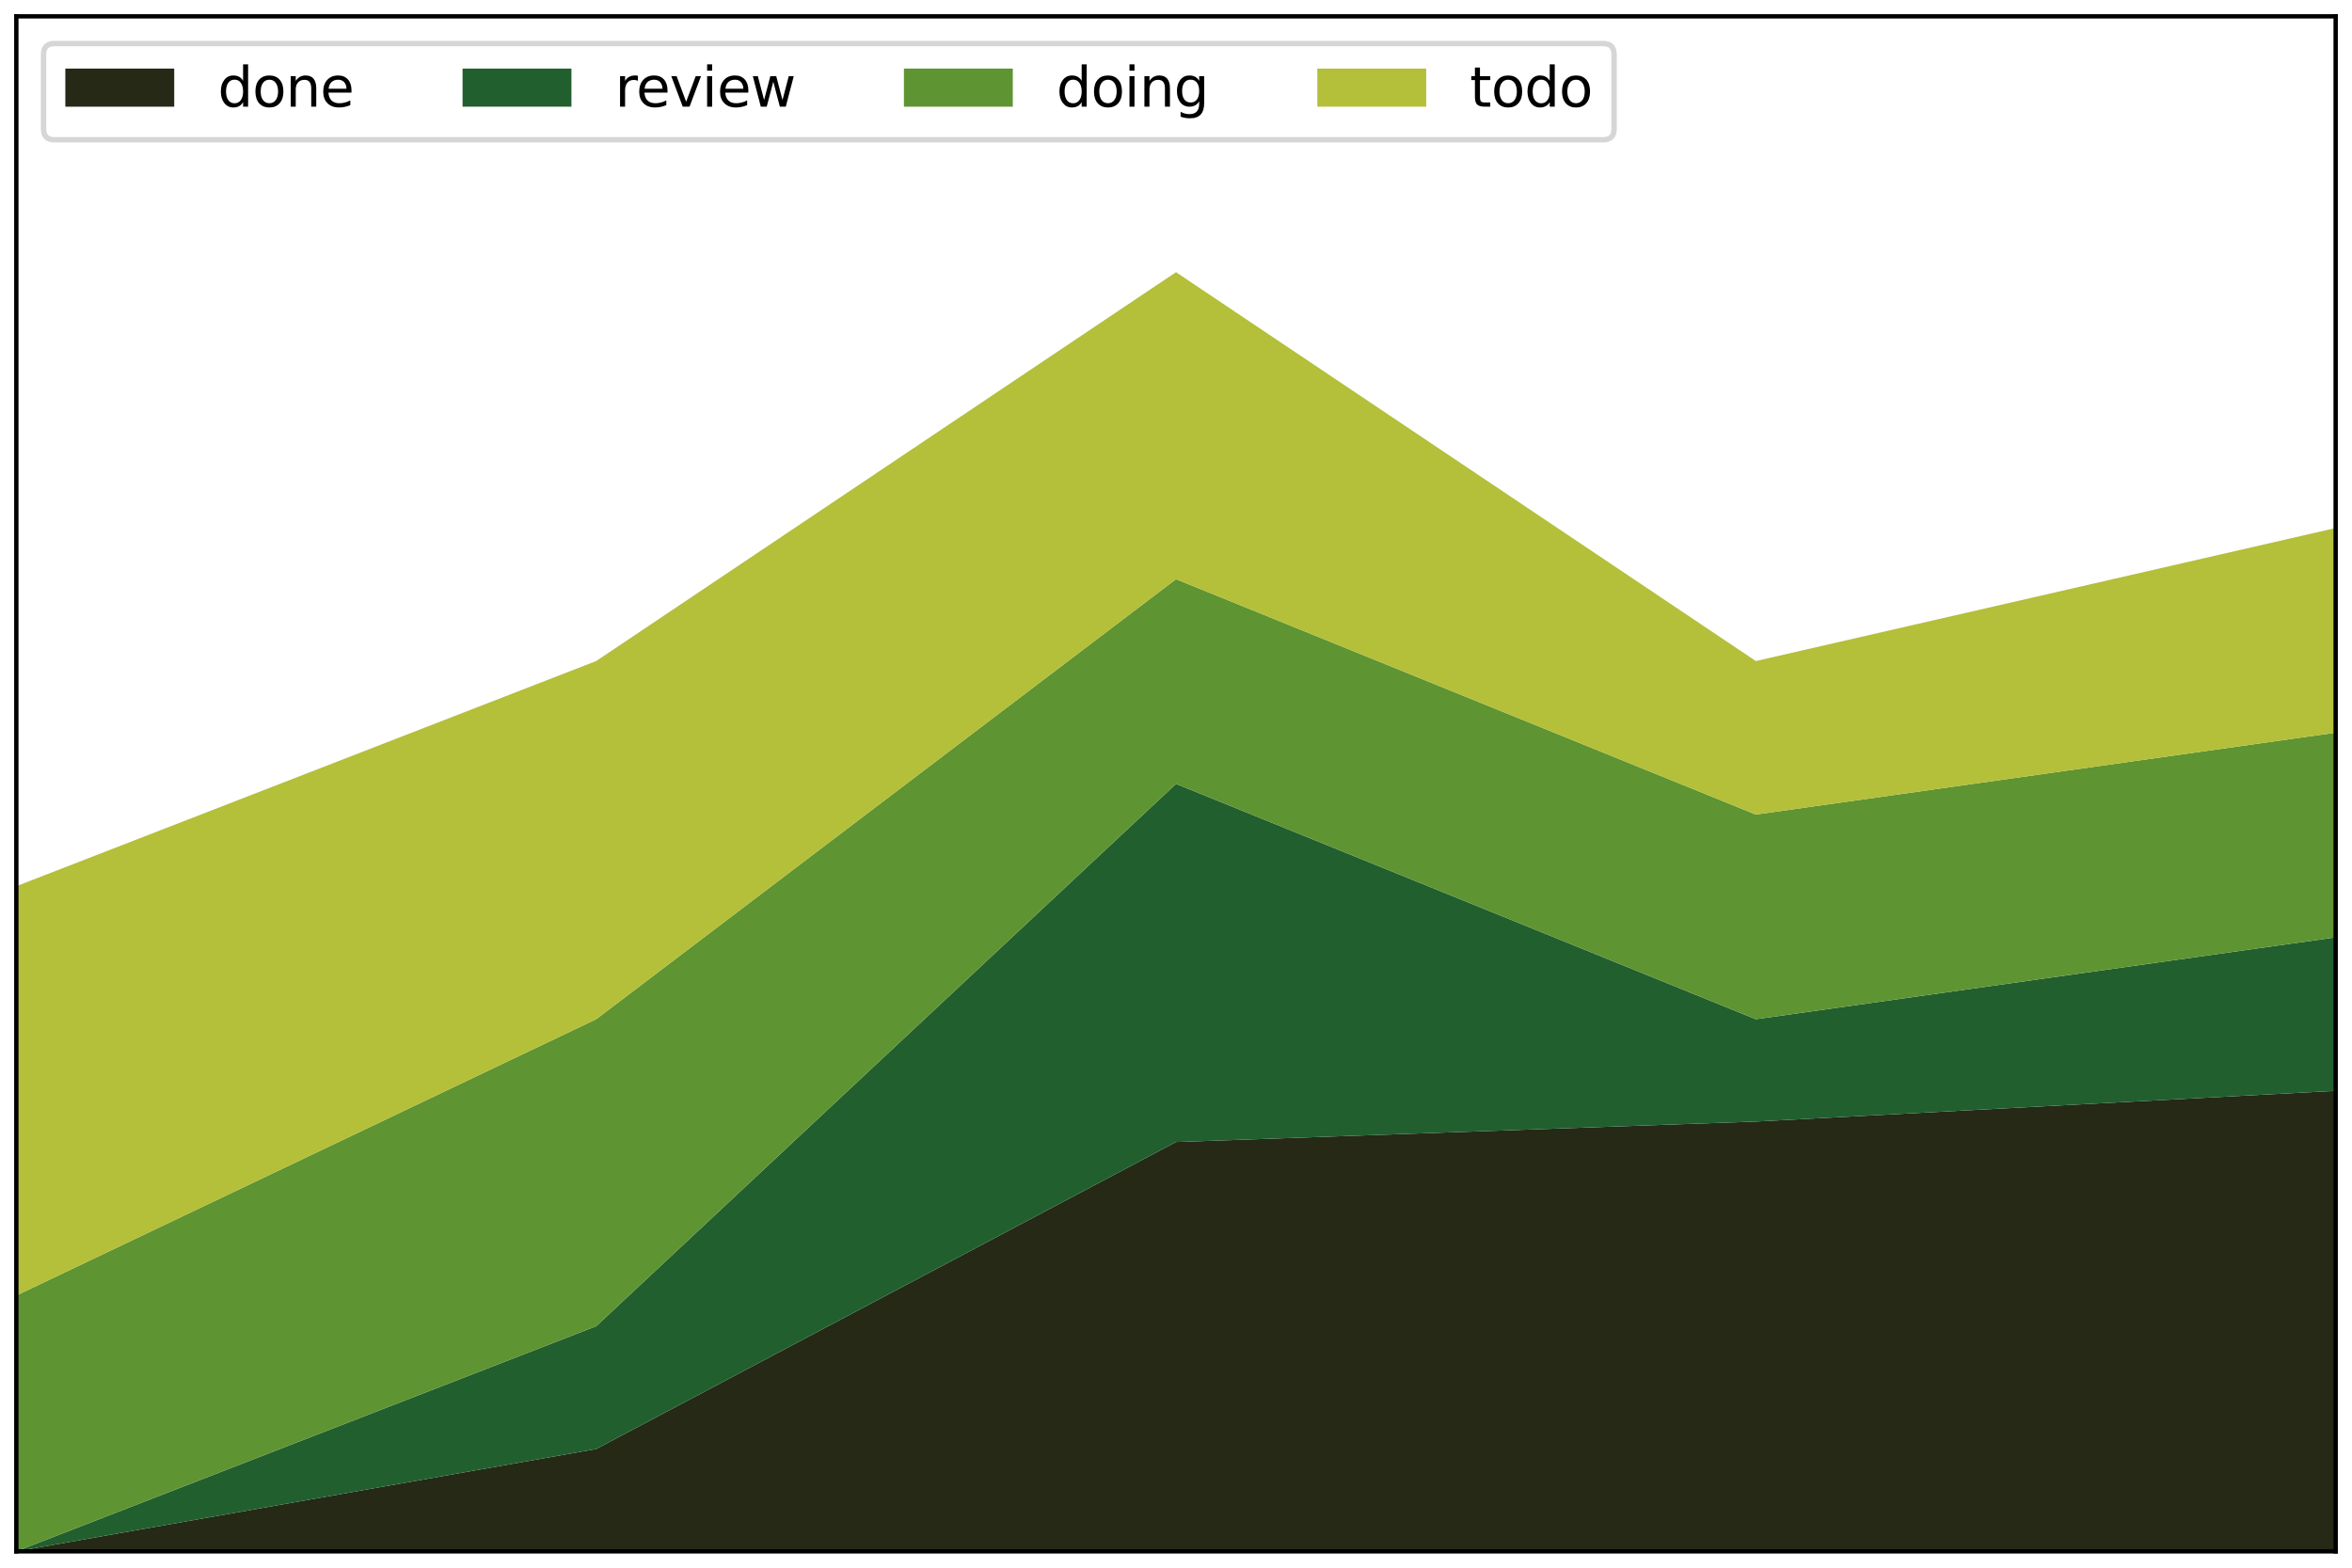 <?xml version="1.0" encoding="utf-8" standalone="no"?>
<!DOCTYPE svg PUBLIC "-//W3C//DTD SVG 1.1//EN"
  "http://www.w3.org/Graphics/SVG/1.1/DTD/svg11.dtd">
<svg xmlns:xlink="http://www.w3.org/1999/xlink" width="432pt" height="288pt" viewBox="0 0 432 288" xmlns="http://www.w3.org/2000/svg" version="1.1">
 <defs>
  <style type="text/css">*{stroke-linejoin: round; stroke-linecap: butt}</style>
 </defs>
 <g id="figure_1">
  <g id="patch_1">
   <path d="M 0 288 
L 432 288 
L 432 0 
L 0 0 
z
" style="fill: #ffffff"/>
  </g>
  <g id="axes_1">
   <g id="patch_2">
    <path d="M 3 285 
L 429 285 
L 429 3 
L 3 3 
z
" style="fill: #ffffff"/>
   </g>
   <g id="PolyCollection_1">
    <path d="M 3 285 
L 3 285 
L 109.5 285 
L 216 285 
L 322.5 285 
L 429 285 
L 429 200.4 
L 429 200.4 
L 322.5 206.04 
L 216 209.8 
L 109.5 266.2 
L 3 285 
z
" clip-path="url(#p82e5651b44)" style="fill: #252916"/>
   </g>
   <g id="PolyCollection_2">
    <path d="M 3 285 
L 3 285 
L 109.5 266.2 
L 216 209.8 
L 322.5 206.04 
L 429 200.4 
L 429 172.2 
L 429 172.2 
L 322.5 187.24 
L 216 144 
L 109.5 243.64 
L 3 285 
z
" clip-path="url(#p82e5651b44)" style="fill: #225f2f"/>
   </g>
   <g id="PolyCollection_3">
    <path d="M 3 238 
L 3 285 
L 109.5 243.64 
L 216 144 
L 322.5 187.24 
L 429 172.2 
L 429 134.6 
L 429 134.6 
L 322.5 149.64 
L 216 106.4 
L 109.5 187.24 
L 3 238 
z
" clip-path="url(#p82e5651b44)" style="fill: #5e9432"/>
   </g>
   <g id="PolyCollection_4">
    <path d="M 3 162.8 
L 3 238 
L 109.5 187.24 
L 216 106.4 
L 322.5 149.64 
L 429 134.6 
L 429 97 
L 429 97 
L 322.5 121.44 
L 216 50 
L 109.5 121.44 
L 3 162.8 
z
" clip-path="url(#p82e5651b44)" style="fill: #b4bf3a"/>
   </g>
   <g id="matplotlib.axis_1"/>
   <g id="matplotlib.axis_2"/>
   <g id="patch_3">
    <path d="M 3 285 
L 3 3 
" style="fill: none; stroke: #000000; stroke-width: 0.8; stroke-linejoin: miter; stroke-linecap: square"/>
   </g>
   <g id="patch_4">
    <path d="M 429 285 
L 429 3 
" style="fill: none; stroke: #000000; stroke-width: 0.8; stroke-linejoin: miter; stroke-linecap: square"/>
   </g>
   <g id="patch_5">
    <path d="M 3 285 
L 429 285 
" style="fill: none; stroke: #000000; stroke-width: 0.8; stroke-linejoin: miter; stroke-linecap: square"/>
   </g>
   <g id="patch_6">
    <path d="M 3 3 
L 429 3 
" style="fill: none; stroke: #000000; stroke-width: 0.8; stroke-linejoin: miter; stroke-linecap: square"/>
   </g>
   <g id="legend_1">
    <g id="patch_7">
     <path d="M 10 25.678 
L 294.463 25.678 
Q 296.463 25.678 296.463 23.678 
L 296.463 10 
Q 296.463 8 294.463 8 
L 10 8 
Q 8 8 8 10 
L 8 23.678 
Q 8 25.678 10 25.678 
z
" style="fill: #ffffff; opacity: 0.8; stroke: #cccccc; stroke-linejoin: miter"/>
    </g>
    <g id="patch_8">
     <path d="M 12 19.599 
L 32 19.599 
L 32 12.599 
L 12 12.599 
z
" style="fill: #252916"/>
    </g>
    <g id="text_1">
     <!-- done -->
     <g transform="translate(40 19.599) scale(0.1 -0.1)">
      <defs>
       <path id="DejaVuSans-64" d="M 2906 2969 
L 2906 4863 
L 3481 4863 
L 3481 0 
L 2906 0 
L 2906 525 
Q 2725 213 2448 61 
Q 2172 -91 1784 -91 
Q 1150 -91 751 415 
Q 353 922 353 1747 
Q 353 2572 751 3078 
Q 1150 3584 1784 3584 
Q 2172 3584 2448 3432 
Q 2725 3281 2906 2969 
z
M 947 1747 
Q 947 1113 1208 752 
Q 1469 391 1925 391 
Q 2381 391 2643 752 
Q 2906 1113 2906 1747 
Q 2906 2381 2643 2742 
Q 2381 3103 1925 3103 
Q 1469 3103 1208 2742 
Q 947 2381 947 1747 
z
" transform="scale(0.016)"/>
       <path id="DejaVuSans-6f" d="M 1959 3097 
Q 1497 3097 1228 2736 
Q 959 2375 959 1747 
Q 959 1119 1226 758 
Q 1494 397 1959 397 
Q 2419 397 2687 759 
Q 2956 1122 2956 1747 
Q 2956 2369 2687 2733 
Q 2419 3097 1959 3097 
z
M 1959 3584 
Q 2709 3584 3137 3096 
Q 3566 2609 3566 1747 
Q 3566 888 3137 398 
Q 2709 -91 1959 -91 
Q 1206 -91 779 398 
Q 353 888 353 1747 
Q 353 2609 779 3096 
Q 1206 3584 1959 3584 
z
" transform="scale(0.016)"/>
       <path id="DejaVuSans-6e" d="M 3513 2113 
L 3513 0 
L 2938 0 
L 2938 2094 
Q 2938 2591 2744 2837 
Q 2550 3084 2163 3084 
Q 1697 3084 1428 2787 
Q 1159 2491 1159 1978 
L 1159 0 
L 581 0 
L 581 3500 
L 1159 3500 
L 1159 2956 
Q 1366 3272 1645 3428 
Q 1925 3584 2291 3584 
Q 2894 3584 3203 3211 
Q 3513 2838 3513 2113 
z
" transform="scale(0.016)"/>
       <path id="DejaVuSans-65" d="M 3597 1894 
L 3597 1613 
L 953 1613 
Q 991 1019 1311 708 
Q 1631 397 2203 397 
Q 2534 397 2845 478 
Q 3156 559 3463 722 
L 3463 178 
Q 3153 47 2828 -22 
Q 2503 -91 2169 -91 
Q 1331 -91 842 396 
Q 353 884 353 1716 
Q 353 2575 817 3079 
Q 1281 3584 2069 3584 
Q 2775 3584 3186 3129 
Q 3597 2675 3597 1894 
z
M 3022 2063 
Q 3016 2534 2758 2815 
Q 2500 3097 2075 3097 
Q 1594 3097 1305 2825 
Q 1016 2553 972 2059 
L 3022 2063 
z
" transform="scale(0.016)"/>
      </defs>
      <use xlink:href="#DejaVuSans-64"/>
      <use xlink:href="#DejaVuSans-6f" x="63.477"/>
      <use xlink:href="#DejaVuSans-6e" x="124.658"/>
      <use xlink:href="#DejaVuSans-65" x="188.037"/>
     </g>
    </g>
    <g id="patch_9">
     <path d="M 84.958 19.599 
L 104.958 19.599 
L 104.958 12.599 
L 84.958 12.599 
z
" style="fill: #225f2f"/>
    </g>
    <g id="text_2">
     <!-- review -->
     <g transform="translate(112.958 19.599) scale(0.1 -0.1)">
      <defs>
       <path id="DejaVuSans-72" d="M 2631 2963 
Q 2534 3019 2420 3045 
Q 2306 3072 2169 3072 
Q 1681 3072 1420 2755 
Q 1159 2438 1159 1844 
L 1159 0 
L 581 0 
L 581 3500 
L 1159 3500 
L 1159 2956 
Q 1341 3275 1631 3429 
Q 1922 3584 2338 3584 
Q 2397 3584 2469 3576 
Q 2541 3569 2628 3553 
L 2631 2963 
z
" transform="scale(0.016)"/>
       <path id="DejaVuSans-76" d="M 191 3500 
L 800 3500 
L 1894 563 
L 2988 3500 
L 3597 3500 
L 2284 0 
L 1503 0 
L 191 3500 
z
" transform="scale(0.016)"/>
       <path id="DejaVuSans-69" d="M 603 3500 
L 1178 3500 
L 1178 0 
L 603 0 
L 603 3500 
z
M 603 4863 
L 1178 4863 
L 1178 4134 
L 603 4134 
L 603 4863 
z
" transform="scale(0.016)"/>
       <path id="DejaVuSans-77" d="M 269 3500 
L 844 3500 
L 1563 769 
L 2278 3500 
L 2956 3500 
L 3675 769 
L 4391 3500 
L 4966 3500 
L 4050 0 
L 3372 0 
L 2619 2869 
L 1863 0 
L 1184 0 
L 269 3500 
z
" transform="scale(0.016)"/>
      </defs>
      <use xlink:href="#DejaVuSans-72"/>
      <use xlink:href="#DejaVuSans-65" x="38.863"/>
      <use xlink:href="#DejaVuSans-76" x="100.387"/>
      <use xlink:href="#DejaVuSans-69" x="159.566"/>
      <use xlink:href="#DejaVuSans-65" x="187.35"/>
      <use xlink:href="#DejaVuSans-77" x="248.873"/>
     </g>
    </g>
    <g id="patch_10">
     <path d="M 166.025 19.599 
L 186.025 19.599 
L 186.025 12.599 
L 166.025 12.599 
z
" style="fill: #5e9432"/>
    </g>
    <g id="text_3">
     <!-- doing -->
     <g transform="translate(194.025 19.599) scale(0.1 -0.1)">
      <defs>
       <path id="DejaVuSans-67" d="M 2906 1791 
Q 2906 2416 2648 2759 
Q 2391 3103 1925 3103 
Q 1463 3103 1205 2759 
Q 947 2416 947 1791 
Q 947 1169 1205 825 
Q 1463 481 1925 481 
Q 2391 481 2648 825 
Q 2906 1169 2906 1791 
z
M 3481 434 
Q 3481 -459 3084 -895 
Q 2688 -1331 1869 -1331 
Q 1566 -1331 1297 -1286 
Q 1028 -1241 775 -1147 
L 775 -588 
Q 1028 -725 1275 -790 
Q 1522 -856 1778 -856 
Q 2344 -856 2625 -561 
Q 2906 -266 2906 331 
L 2906 616 
Q 2728 306 2450 153 
Q 2172 0 1784 0 
Q 1141 0 747 490 
Q 353 981 353 1791 
Q 353 2603 747 3093 
Q 1141 3584 1784 3584 
Q 2172 3584 2450 3431 
Q 2728 3278 2906 2969 
L 2906 3500 
L 3481 3500 
L 3481 434 
z
" transform="scale(0.016)"/>
      </defs>
      <use xlink:href="#DejaVuSans-64"/>
      <use xlink:href="#DejaVuSans-6f" x="63.477"/>
      <use xlink:href="#DejaVuSans-69" x="124.658"/>
      <use xlink:href="#DejaVuSans-6e" x="152.441"/>
      <use xlink:href="#DejaVuSans-67" x="215.82"/>
     </g>
    </g>
    <g id="patch_11">
     <path d="M 241.956 19.599 
L 261.956 19.599 
L 261.956 12.599 
L 241.956 12.599 
z
" style="fill: #b4bf3a"/>
    </g>
    <g id="text_4">
     <!-- todo -->
     <g transform="translate(269.956 19.599) scale(0.1 -0.1)">
      <defs>
       <path id="DejaVuSans-74" d="M 1172 4494 
L 1172 3500 
L 2356 3500 
L 2356 3053 
L 1172 3053 
L 1172 1153 
Q 1172 725 1289 603 
Q 1406 481 1766 481 
L 2356 481 
L 2356 0 
L 1766 0 
Q 1100 0 847 248 
Q 594 497 594 1153 
L 594 3053 
L 172 3053 
L 172 3500 
L 594 3500 
L 594 4494 
L 1172 4494 
z
" transform="scale(0.016)"/>
      </defs>
      <use xlink:href="#DejaVuSans-74"/>
      <use xlink:href="#DejaVuSans-6f" x="39.209"/>
      <use xlink:href="#DejaVuSans-64" x="100.391"/>
      <use xlink:href="#DejaVuSans-6f" x="163.867"/>
     </g>
    </g>
   </g>
  </g>
 </g>
 <defs>
  <clipPath id="p82e5651b44">
   <rect x="3" y="3" width="426" height="282"/>
  </clipPath>
 </defs>
</svg>
